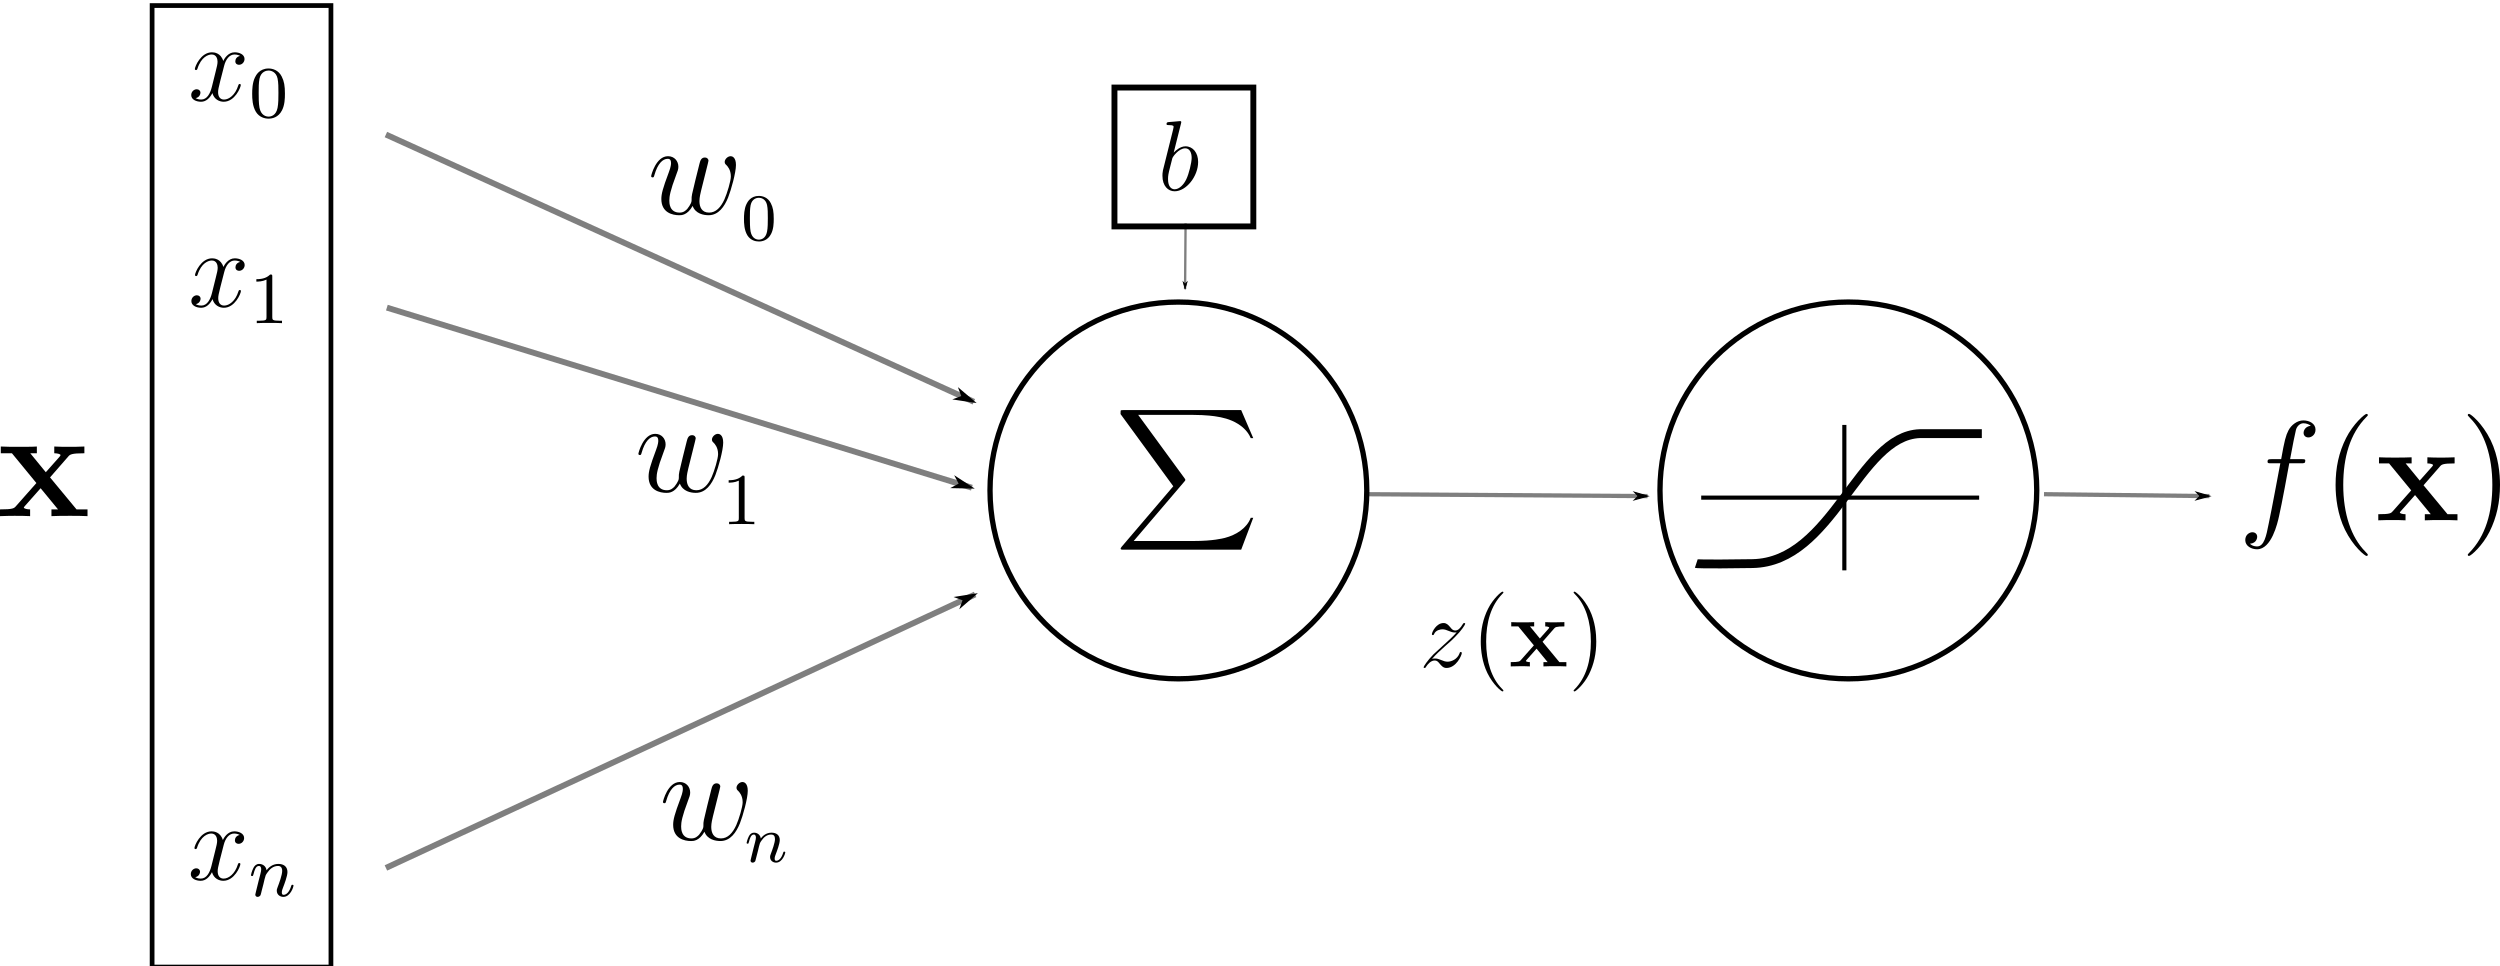 <svg xmlns:dc="http://purl.org/dc/elements/1.1/" xmlns:cc="http://creativecommons.org/ns#" xmlns:rdf="http://www.w3.org/1999/02/22-rdf-syntax-ns#" xmlns:svg="http://www.w3.org/2000/svg" xmlns="http://www.w3.org/2000/svg" xmlns:sodipodi="http://sodipodi.sourceforge.net/DTD/sodipodi-0.dtd" xmlns:inkscape="http://www.inkscape.org/namespaces/inkscape" width="423.45" height="163.658" version="1.1" inkscape:version="0.91 r13725" sodipodi:docname="artificial_neuron.svg" style=""><rect id="backgroundrect" width="100%" height="100%" x="0" y="0" fill="none" stroke="none"/>
  <defs id="defs4">
    <marker inkscape:stockid="Arrow1Lend" orient="auto" refY="0" refX="0" id="marker37521" style="overflow:visible" inkscape:isstock="true">
      <path id="path37523" d="M-10,0 L-14,4 L1.4901161193847656e-7,0 L-14,-4 L-10,0 z" style="fill:#000000;fill-opacity:1;fill-rule:evenodd;stroke:#000000;stroke-width:1pt;stroke-opacity:1" inkscape:connector-curvature="0"/>
    </marker>
    <marker inkscape:stockid="Arrow1Lend" orient="auto" refY="0" refX="0" id="marker23129" style="overflow:visible" inkscape:isstock="true">
      <path id="path23131" d="M-10,0 L-14,4 L1.4901161193847656e-7,0 L-14,-4 L-10,0 z" style="fill:#000000;fill-opacity:1;fill-rule:evenodd;stroke:#000000;stroke-width:1pt;stroke-opacity:1" inkscape:connector-curvature="0"/>
    </marker>
    <marker inkscape:isstock="true" style="overflow:visible" id="marker17938" refX="0" refY="0" orient="auto" inkscape:stockid="Arrow1Lend" inkscape:collect="always">
      <path style="fill:#000000;fill-opacity:1;fill-rule:evenodd;stroke:#000000;stroke-width:1pt;stroke-opacity:1" d="M-10,0 L-14,4 L1.4901161193847656e-7,0 L-14,-4 L-10,0 z" id="path17940" inkscape:connector-curvature="0"/>
    </marker>
    <marker inkscape:stockid="Arrow1Lend" orient="auto" refY="0" refX="0" id="Arrow1Lend" style="overflow:visible" inkscape:isstock="true" inkscape:collect="always">
      <path id="path17495" d="M-10,0 L-14,4 L1.4901161193847656e-7,0 L-14,-4 L-10,0 z" style="fill:#000000;fill-opacity:1;fill-rule:evenodd;stroke:#000000;stroke-width:1pt;stroke-opacity:1" inkscape:connector-curvature="0"/>
    </marker>
    <marker inkscape:isstock="true" style="overflow:visible" id="marker22221" refX="0" refY="0" orient="auto" inkscape:stockid="Arrow1Lend">
      <path inkscape:connector-curvature="0" style="fill:#000000;fill-opacity:1;fill-rule:evenodd;stroke:#000000;stroke-width:1pt;stroke-opacity:1" d="M-10,0 L-14,4 L1.4901161193847656e-7,0 L-14,-4 L-10,0 z" id="path22223"/>
    </marker>
    <marker inkscape:isstock="true" style="overflow:visible" id="marker21117" refX="0" refY="0" orient="auto" inkscape:stockid="Arrow1Lend" inkscape:collect="always">
      <path inkscape:connector-curvature="0" style="fill:#000000;fill-opacity:1;fill-rule:evenodd;stroke:#000000;stroke-width:1pt;stroke-opacity:1" d="M-10,0 L-14,4 L1.4901161193847656e-7,0 L-14,-4 L-10,0 z" id="path21119"/>
    </marker>
    <marker inkscape:isstock="true" style="overflow:visible" id="marker34054" refX="0" refY="0" orient="auto" inkscape:stockid="Arrow1Lend">
      <path inkscape:connector-curvature="0" style="fill:#000000;fill-opacity:1;fill-rule:evenodd;stroke:#000000;stroke-width:1pt;stroke-opacity:1" d="M-10,0 L-14,4 L1.4901161193847656e-7,0 L-14,-4 L-10,0 z" id="path34056"/>
    </marker>
    <marker inkscape:isstock="true" style="overflow:visible" id="marker34130" refX="0" refY="0" orient="auto" inkscape:stockid="Arrow1Lend">
      <path inkscape:connector-curvature="0" style="fill:#000000;fill-opacity:1;fill-rule:evenodd;stroke:#000000;stroke-width:1pt;stroke-opacity:1" d="M-10,0 L-14,4 L1.4901161193847656e-7,0 L-14,-4 L-10,0 z" id="path34132"/>
    </marker>
    <marker inkscape:stockid="Arrow1Lend" orient="auto" refY="0" refX="0" id="marker33821" style="overflow:visible" inkscape:isstock="true">
      <path id="path33823" d="M-10,0 L-14,4 L1.4901161193847656e-7,0 L-14,-4 L-10,0 z" style="fill:#000000;fill-opacity:1;fill-rule:evenodd;stroke:#000000;stroke-width:1pt;stroke-opacity:1" inkscape:connector-curvature="0"/>
    </marker>
    <marker inkscape:stockid="Arrow1Lend" orient="auto" refY="0" refX="0" id="marker33769" style="overflow:visible" inkscape:isstock="true">
      <path id="path33771" d="M-10,0 L-14,4 L1.4901161193847656e-7,0 L-14,-4 L-10,0 z" style="fill:#000000;fill-opacity:1;fill-rule:evenodd;stroke:#000000;stroke-width:1pt;stroke-opacity:1" inkscape:connector-curvature="0"/>
    </marker>
    <marker inkscape:stockid="Arrow1Lend" orient="auto" refY="0" refX="0" id="marker33723" style="overflow:visible" inkscape:isstock="true">
      <path id="path33725" d="M-10,0 L-14,4 L1.4901161193847656e-7,0 L-14,-4 L-10,0 z" style="fill:#000000;fill-opacity:1;fill-rule:evenodd;stroke:#000000;stroke-width:1pt;stroke-opacity:1" inkscape:connector-curvature="0"/>
    </marker>
    <marker inkscape:stockid="Arrow1Lend" orient="auto" refY="0" refX="0" id="marker33879" style="overflow:visible" inkscape:isstock="true">
      <path id="path33881" d="M-10,0 L-14,4 L1.4901161193847656e-7,0 L-14,-4 L-10,0 z" style="fill:#000000;fill-opacity:1;fill-rule:evenodd;stroke:#000000;stroke-width:1pt;stroke-opacity:1" inkscape:connector-curvature="0"/>
    </marker>
  </defs>
  <sodipodi:namedview id="base" pagecolor="#ffffff" bordercolor="#666666" borderopacity="1.0" inkscape:pageopacity="0.0" inkscape:pageshadow="2" inkscape:zoom="3.3584761" inkscape:cx="131.24463" inkscape:cy="102.96562" inkscape:document-units="px" inkscape:current-layer="layer1" showgrid="false" inkscape:window-width="2495" inkscape:window-height="1416" inkscape:window-x="65" inkscape:window-y="24" inkscape:window-maximized="1" fit-margin-top="0" fit-margin-left="0" fit-margin-right="0" fit-margin-bottom="0"/>
  
<g class="currentLayer" style=""><title>Layer 1</title>
    <g id="g17474" class="">
      <path sodipodi:nodetypes="cccc" inkscape:connector-curvature="0" id="path17468" d="m287.314,95.462 c0,0 0.425,0.14 9.505,0 c13.622,-0.219 17.955,-21.651 28.366,-22.012 l10.496,0 " style="fill:none;fill-rule:evenodd;stroke:#000000;stroke-width:1.5;stroke-linecap:butt;stroke-linejoin:miter;stroke-miterlimit:4;stroke-dasharray:none;stroke-opacity:1" stroke-width="0"/>
      <path inkscape:connector-curvature="0" id="path17470" d="m312.395,71.973 l0,24.633 " style="fill:none;fill-rule:evenodd;stroke:#000000;stroke-width:0.7;stroke-linecap:butt;stroke-linejoin:miter;stroke-miterlimit:4;stroke-dasharray:none;stroke-opacity:1" stroke-width="0"/>
      <path sodipodi:nodetypes="cc" style="fill:none;fill-rule:evenodd;stroke:#000000;stroke-width:0.7;stroke-linecap:butt;stroke-linejoin:miter;stroke-miterlimit:4;stroke-dasharray:none;stroke-opacity:1" d="m288.15,84.289 l47.078,0 " id="path17472" inkscape:connector-curvature="0" stroke-width="0"/>
    </g>
    <path sodipodi:nodetypes="cc" inkscape:connector-curvature="0" id="path17486" d="m65.365,22.788 l99.587,45.267 " style="opacity:0.5;fill:none;fill-rule:evenodd;stroke:#000000;stroke-width:1;stroke-linecap:butt;stroke-linejoin:miter;stroke-miterlimit:4;stroke-dasharray:none;stroke-dashoffset:0;stroke-opacity:1;marker-end:url(#Arrow1Lend)" class=""/>
    <path style="opacity:0.5;fill:none;fill-rule:evenodd;stroke:#000000;stroke-width:1;stroke-linecap:butt;stroke-linejoin:miter;stroke-miterlimit:4;stroke-dasharray:none;stroke-dashoffset:0;stroke-opacity:1;marker-end:url(#marker17938)" d="m65.365,147.009 l99.798,-46.32 " id="path17936" inkscape:connector-curvature="0" sodipodi:nodetypes="cc" class=""/><path style="opacity:0.5;fill:none;fill-rule:evenodd;stroke:#000000;stroke-width:1;stroke-linecap:butt;stroke-linejoin:miter;stroke-miterlimit:4;stroke-dasharray:none;stroke-dashoffset:0;stroke-opacity:1;marker-end:url(#marker17938)" d="m67.057,86.901 l96.028,-39.086 " inkscape:connector-curvature="0" sodipodi:nodetypes="cc" class="" id="svg_2" transform="rotate(39.258, 115.071, 67.358)"/>
    <path style="opacity:0.5;fill:none;fill-rule:evenodd;stroke:#000000;stroke-width:0.398;stroke-linecap:butt;stroke-linejoin:miter;stroke-miterlimit:4;stroke-dasharray:none;stroke-dashoffset:0;stroke-opacity:1;marker-end:url(#marker23129)" d="m200.813,37.836 l-0.085,11.109 " id="path22219" inkscape:connector-curvature="0" sodipodi:nodetypes="cc" class=""/>
    <path style="opacity:0.5;fill:none;fill-rule:evenodd;stroke:#000000;stroke-width:0.721;stroke-linecap:butt;stroke-linejoin:miter;stroke-miterlimit:4;stroke-dasharray:none;stroke-dashoffset:0;stroke-opacity:1;marker-end:url(#marker21117)" d="m231.255,83.707 l47.799,0.325 " id="path21115" inkscape:connector-curvature="0" sodipodi:nodetypes="cc" class=""/>
    <rect style="fill:#ffffff;fill-opacity:1;stroke:#000000;stroke-width:0.8;stroke-miterlimit:4;stroke-dasharray:none;stroke-dashoffset:0;stroke-opacity:1" id="rect4136-1" width="30.291" height="162.858" x="25.764" y="0.941" class=""/>
    <circle style="fill:none;fill-opacity:1;stroke:#000000;stroke-width:0.901;stroke-miterlimit:4;stroke-dasharray:none;stroke-dashoffset:0;stroke-opacity:1" id="path4138-0" cx="199.597" cy="83.07" r="31.909" class=""/>
    <g id="g29382" class="">
      <path inkscape:connector-curvature="0" d="m40.676,9.471 c-0.594,0.111 -0.817,0.557 -0.817,0.91 c0,0.446 0.353,0.594 0.613,0.594 c0.557,0 0.947,-0.483 0.947,-0.984 c0,-0.78 -0.892,-1.133 -1.672,-1.133 c-1.133,0 -1.765,1.115 -1.932,1.467 c-0.427,-1.393 -1.579,-1.467 -1.913,-1.467 c-1.895,0 -2.898,2.433 -2.898,2.842 c0,0.074 0.074,0.167 0.204,0.167 c0.149,0 0.186,-0.111 0.223,-0.186 c0.632,-2.062 1.876,-2.452 2.415,-2.452 c0.836,0 1.003,0.78 1.003,1.226 c0,0.409 -0.112,0.836 -0.334,1.728 l-0.632,2.545 c-0.279,1.115 -0.817,2.136 -1.802,2.136 c-0.093,0 -0.557,0 -0.947,-0.241 c0.669,-0.13 0.817,-0.687 0.817,-0.91 c0,-0.372 -0.279,-0.594 -0.632,-0.594 c-0.446,0 -0.929,0.39 -0.929,0.984 c0,0.78 0.873,1.133 1.672,1.133 c0.892,0 1.523,-0.706 1.913,-1.467 c0.297,1.096 1.226,1.467 1.913,1.467 c1.895,0 2.898,-2.433 2.898,-2.842 c0,-0.093 -0.074,-0.167 -0.186,-0.167 c-0.167,0 -0.186,0.093 -0.241,0.241 c-0.502,1.635 -1.579,2.396 -2.415,2.396 c-0.65,0 -1.003,-0.483 -1.003,-1.245 c0,-0.409 0.074,-0.706 0.372,-1.932 l0.65,-2.526 c0.279,-1.115 0.91,-1.932 1.765,-1.932 c0.037,0 0.557,0 0.947,0.241 z" id="use28720" stroke-width="0"/>
      <path inkscape:connector-curvature="0" d="m48.263,15.886 c0,-1.325 -0.136,-2.13 -0.545,-2.923 c-0.545,-1.09 -1.548,-1.362 -2.229,-1.362 c-1.56,0 -2.13,1.164 -2.303,1.511 c-0.446,0.904 -0.471,2.13 -0.471,2.774 c0,0.817 0.037,2.068 0.632,3.059 c0.57,0.916 1.486,1.152 2.142,1.152 c0.594,0 1.659,-0.186 2.279,-1.412 c0.458,-0.892 0.495,-1.994 0.495,-2.799 zm-2.774,3.864 c-0.421,0 -1.276,-0.198 -1.536,-1.498 c-0.136,-0.706 -0.136,-1.87 -0.136,-2.514 c0,-0.854 0,-1.721 0.136,-2.402 c0.26,-1.263 1.226,-1.387 1.536,-1.387 c0.421,0 1.276,0.211 1.523,1.337 c0.149,0.681 0.149,1.61 0.149,2.452 c0,0.731 0,1.845 -0.149,2.539 c-0.26,1.3 -1.115,1.474 -1.523,1.474 z" id="use28722" stroke-width="0"/>
    </g>
    
      <path inkscape:connector-curvature="0" d="m40.7,44.366 c-0.594,0.111 -0.817,0.557 -0.817,0.91 c0,0.446 0.353,0.594 0.613,0.594 c0.557,0 0.947,-0.483 0.947,-0.984 c0,-0.78 -0.892,-1.133 -1.672,-1.133 c-1.133,0 -1.765,1.115 -1.932,1.467 c-0.427,-1.393 -1.579,-1.467 -1.913,-1.467 c-1.895,0 -2.898,2.433 -2.898,2.842 c0,0.074 0.074,0.167 0.204,0.167 c0.149,0 0.186,-0.111 0.223,-0.186 c0.632,-2.062 1.876,-2.452 2.415,-2.452 c0.836,0 1.003,0.78 1.003,1.226 c0,0.409 -0.112,0.836 -0.334,1.728 l-0.632,2.545 c-0.279,1.115 -0.817,2.136 -1.802,2.136 c-0.093,0 -0.557,0 -0.947,-0.241 c0.669,-0.13 0.817,-0.687 0.817,-0.91 c0,-0.372 -0.279,-0.594 -0.632,-0.594 c-0.446,0 -0.929,0.39 -0.929,0.984 c0,0.78 0.873,1.133 1.672,1.133 c0.892,0 1.523,-0.706 1.913,-1.467 c0.297,1.096 1.226,1.467 1.913,1.467 c1.895,0 2.898,-2.433 2.898,-2.842 c0,-0.093 -0.074,-0.167 -0.186,-0.167 c-0.167,0 -0.186,0.093 -0.241,0.241 c-0.502,1.635 -1.579,2.396 -2.415,2.396 c-0.65,0 -1.003,-0.483 -1.003,-1.245 c0,-0.409 0.074,-0.706 0.372,-1.932 l0.65,-2.526 c0.279,-1.115 0.91,-1.932 1.765,-1.932 c0.037,0 0.557,0 0.947,0.241 z" id="use28724" stroke-width="0" class=""/>
      <path inkscape:connector-curvature="0" d="m46.119,46.842 c0,-0.334 -0.025,-0.347 -0.359,-0.347 c-0.508,0.495 -1.164,0.793 -2.34,0.793 l0,0.409 c0.334,0 1.003,0 1.721,-0.334 l0,6.353 c0,0.458 -0.037,0.607 -1.214,0.607 l-0.433,0 l0,0.409 c0.508,-0.037 1.573,-0.037 2.13,-0.037 c0.557,0 1.635,0 2.142,0.037 l0,-0.409 l-0.433,0 c-1.176,0 -1.214,-0.149 -1.214,-0.607 l0,-6.873 z" id="use28726" stroke-width="0" class=""/>
    
    <g id="g29390" class="">
      <path inkscape:connector-curvature="0" d="m40.607,141.426 c-0.594,0.111 -0.817,0.557 -0.817,0.91 c0,0.446 0.353,0.594 0.613,0.594 c0.557,0 0.947,-0.483 0.947,-0.984 c0,-0.78 -0.892,-1.133 -1.672,-1.133 c-1.133,0 -1.765,1.115 -1.932,1.467 c-0.427,-1.393 -1.579,-1.467 -1.913,-1.467 c-1.895,0 -2.898,2.433 -2.898,2.842 c0,0.074 0.074,0.167 0.204,0.167 c0.149,0 0.186,-0.111 0.223,-0.186 c0.632,-2.062 1.876,-2.452 2.415,-2.452 c0.836,0 1.003,0.78 1.003,1.226 c0,0.409 -0.112,0.836 -0.334,1.728 l-0.632,2.545 c-0.279,1.115 -0.817,2.136 -1.802,2.136 c-0.093,0 -0.557,0 -0.947,-0.241 c0.669,-0.13 0.817,-0.687 0.817,-0.91 c0,-0.372 -0.279,-0.594 -0.632,-0.594 c-0.446,0 -0.929,0.39 -0.929,0.984 c0,0.78 0.873,1.133 1.672,1.133 c0.892,0 1.523,-0.706 1.913,-1.467 c0.297,1.096 1.226,1.467 1.913,1.467 c1.895,0 2.898,-2.433 2.898,-2.842 c0,-0.093 -0.074,-0.167 -0.186,-0.167 c-0.167,0 -0.186,0.093 -0.241,0.241 c-0.502,1.635 -1.579,2.396 -2.415,2.396 c-0.65,0 -1.003,-0.483 -1.003,-1.245 c0,-0.409 0.074,-0.706 0.371,-1.932 l0.65,-2.526 c0.279,-1.115 0.91,-1.932 1.765,-1.932 c0.037,0 0.557,0 0.947,0.241 z" id="use28728" stroke-width="0"/>
      <path inkscape:connector-curvature="0" d="m44.615,149.76 c0.037,-0.186 0.161,-0.656 0.198,-0.842 c0.173,-0.669 0.173,-0.681 0.458,-1.09 c0.409,-0.607 0.991,-1.152 1.82,-1.152 c0.446,0 0.706,0.26 0.706,0.842 c0,0.681 -0.52,2.093 -0.755,2.7 c-0.161,0.409 -0.161,0.483 -0.161,0.644 c0,0.706 0.582,1.053 1.115,1.053 c1.214,0 1.721,-1.734 1.721,-1.895 c0,-0.124 -0.099,-0.161 -0.186,-0.161 c-0.149,0 -0.173,0.087 -0.211,0.211 c-0.297,1.015 -0.817,1.498 -1.288,1.498 c-0.198,0 -0.297,-0.124 -0.297,-0.409 c0,-0.285 0.099,-0.557 0.223,-0.867 c0.186,-0.471 0.731,-1.895 0.731,-2.588 c0,-0.929 -0.644,-1.375 -1.536,-1.375 c-1.003,0 -1.647,0.607 -2.006,1.077 c-0.087,-0.681 -0.632,-1.077 -1.263,-1.077 c-0.446,0 -0.755,0.285 -0.954,0.669 c-0.297,0.582 -0.421,1.201 -0.421,1.226 c0,0.111 0.087,0.161 0.186,0.161 c0.161,0 0.173,-0.05 0.26,-0.372 c0.149,-0.607 0.372,-1.337 0.892,-1.337 c0.322,0 0.396,0.31 0.396,0.582 c0,0.223 -0.062,0.458 -0.161,0.867 c-0.025,0.099 -0.211,0.83 -0.26,1.003 l-0.458,1.858 c-0.05,0.186 -0.124,0.495 -0.124,0.545 c0,0.285 0.235,0.384 0.396,0.384 c0.223,0 0.409,-0.149 0.495,-0.297 c0.037,-0.074 0.136,-0.495 0.198,-0.755 l0.285,-1.102 z" id="use28730" stroke-width="0"/>
    </g>
    <g id="g35345" class="">
      <rect y="14.829" x="188.767" height="23.523" width="23.523" id="rect20371-5" style="fill:none;fill-opacity:1;stroke:#000000;stroke-width:1;stroke-miterlimit:4;stroke-dasharray:none;stroke-dashoffset:0;stroke-opacity:1"/>
      <g id="g29544">
        <path id="use27611" d="m200.035,20.933 c0.017,-0.068 0.051,-0.169 0.051,-0.253 c0,-0.169 -0.169,-0.169 -0.203,-0.169 c-0.017,0 -0.625,0.051 -0.929,0.084 c-0.287,0.017 -0.54,0.051 -0.844,0.068 c-0.405,0.034 -0.523,0.051 -0.523,0.355 c0,0.169 0.169,0.169 0.338,0.169 c0.861,0 0.861,0.152 0.861,0.321 c0,0.118 -0.135,0.608 -0.203,0.912 l-0.405,1.621 c-0.169,0.675 -1.131,4.509 -1.199,4.813 c-0.084,0.422 -0.084,0.709 -0.084,0.929 c0,1.722 0.963,2.617 2.06,2.617 c1.959,0 3.985,-2.516 3.985,-4.965 c0,-1.554 -0.878,-2.651 -2.145,-2.651 c-0.878,0 -1.672,0.726 -1.993,1.064 l1.233,-4.914 zm-1.064,11.128 c-0.54,0 -1.131,-0.405 -1.131,-1.722 c0,-0.557 0.051,-0.878 0.355,-2.06 c0.051,-0.22 0.321,-1.3 0.388,-1.52 c0.034,-0.135 1.03,-1.638 2.178,-1.638 c0.743,0 1.081,0.743 1.081,1.621 c0,0.811 -0.473,2.719 -0.895,3.597 c-0.422,0.912 -1.199,1.722 -1.976,1.722 z" inkscape:connector-curvature="0" stroke-width="0"/>
      </g>
    </g>
    <path id="use27503" d="m8.474,80.864 l3.082,-3.533 c0.292,-0.345 0.531,-0.558 2.736,-0.558 l0,-1.142 c-1.488,0.053 -1.541,0.053 -2.444,0.053 c-0.77,0 -1.913,0 -2.657,-0.053 l0,1.142 c0.505,0 1.063,0.133 1.063,0.319 c0,0.053 -0.133,0.239 -0.186,0.292 l-2.311,2.603 l-2.63,-3.214 l1.116,0 l0,-1.142 c-0.611,0.053 -2.417,0.053 -3.135,0.053 c-0.797,0 -2.231,0 -2.975,-0.053 l0,1.142 l1.886,0 l4.144,5.047 l-3.453,3.905 c-0.319,0.372 -0.505,0.558 -2.71,0.558 l0,1.142 c1.594,-0.053 1.647,-0.053 2.471,-0.053 c0.77,0 1.886,0 2.63,0.053 l0,-1.142 c-0.505,0 -1.063,-0.133 -1.063,-0.319 c0,-0.027 0,-0.053 0.186,-0.266 l2.657,-3.002 l2.949,3.586 l-1.116,0 l0,1.142 c0.638,-0.053 2.417,-0.053 3.161,-0.053 c0.797,0 2.205,0 2.949,0.053 l0,-1.142 l-1.86,0 l-4.489,-5.419 z" inkscape:connector-curvature="0" class=""/>
    <path id="use35780" d="m210.232,93.104 l2.043,-5.404 l-0.422,0 c-0.659,1.756 -2.449,2.905 -4.391,3.411 c-0.355,0.084 -2.01,0.523 -5.252,0.523 l-10.183,0 l8.595,-10.081 c0.118,-0.135 0.152,-0.186 0.152,-0.27 c0,-0.034 0,-0.084 -0.118,-0.253 l-7.869,-10.757 l9.254,0 c2.263,0 3.8,0.236 3.951,0.27 c0.912,0.135 2.381,0.422 3.715,1.266 c0.422,0.27 1.57,1.03 2.145,2.398 l0.422,0 l-2.043,-4.745 l-19.96,0 c-0.388,0 -0.405,0.017 -0.456,0.118 c-0.017,0.051 -0.017,0.372 -0.017,0.557 l8.933,12.226 l-8.747,10.25 c-0.169,0.203 -0.169,0.287 -0.169,0.304 c0,0.186 0.152,0.186 0.456,0.186 l19.96,0 z" inkscape:connector-curvature="0" class=""/>
    <g id="g36369" class="">
      <path inkscape:connector-curvature="0" d="m389.798,78.469 c0.481,0 0.673,0 0.673,-0.457 c0,-0.24 -0.192,-0.24 -0.625,-0.24 l-1.947,0 C388.356,75.296 388.692,73.589 388.885,72.82 C389.029,72.243 389.534,71.69 390.159,71.69 c0.505,0 1.01,0.216 1.25,0.433 c-0.937,0.096 -1.226,0.793 -1.226,1.202 c0,0.481 0.361,0.769 0.817,0.769 c0.481,0 1.202,-0.409 1.202,-1.322 c0,-1.01 -1.01,-1.562 -2.067,-1.562 c-1.034,0 -2.043,0.769 -2.524,1.707 c-0.433,0.841 -0.673,1.707 -1.226,4.856 l-1.611,0 c-0.457,0 -0.697,0 -0.697,0.433 c0,0.264 0.144,0.264 0.625,0.264 l1.538,0 c-0.433,2.236 -1.418,7.668 -1.971,10.24 c-0.409,2.091 -0.769,3.846 -1.971,3.846 c-0.072,0 -0.769,0 -1.202,-0.457 c1.226,-0.096 1.226,-1.154 1.226,-1.178 c0,-0.481 -0.361,-0.769 -0.817,-0.769 c-0.481,0 -1.202,0.409 -1.202,1.322 c0,1.034 1.058,1.562 1.995,1.562 c2.452,0 3.461,-4.399 3.726,-5.601 c0.433,-1.851 1.611,-8.245 1.731,-8.966 l2.043,0 z" id="use35782" stroke-width="0"/>
      <path inkscape:connector-curvature="0" d="m401.058,93.974 c0,-0.072 0,-0.12 -0.409,-0.529 c-2.404,-2.428 -3.75,-6.394 -3.75,-11.298 c0,-4.663 1.13,-8.678 3.918,-11.514 c0.24,-0.216 0.24,-0.264 0.24,-0.337 c0,-0.144 -0.12,-0.192 -0.216,-0.192 c-0.312,0 -2.284,1.731 -3.461,4.086 c-1.226,2.428 -1.779,5 -1.779,7.957 c0,2.139 0.337,5 1.587,7.572 c1.418,2.885 3.389,4.447 3.654,4.447 c0.096,0 0.216,-0.048 0.216,-0.192 z" id="use35784" stroke-width="0"/>
      <path inkscape:connector-curvature="0" d="m410.499,82.195 l2.788,-3.197 c0.264,-0.312 0.481,-0.505 2.476,-0.505 l0,-1.034 c-1.346,0.048 -1.394,0.048 -2.211,0.048 c-0.697,0 -1.731,0 -2.404,-0.048 l0,1.034 c0.457,0 0.962,0.12 0.962,0.288 c0,0.048 -0.12,0.216 -0.168,0.264 l-2.091,2.356 l-2.38,-2.909 l1.01,0 l0,-1.034 c-0.553,0.048 -2.187,0.048 -2.836,0.048 c-0.721,0 -2.019,0 -2.692,-0.048 l0,1.034 l1.707,0 l3.75,4.567 l-3.125,3.534 c-0.288,0.337 -0.457,0.505 -2.452,0.505 l0,1.034 c1.442,-0.048 1.49,-0.048 2.236,-0.048 c0.697,0 1.707,0 2.38,0.048 l0,-1.034 c-0.457,0 -0.962,-0.12 -0.962,-0.288 c0,-0.024 0,-0.048 0.168,-0.24 l2.404,-2.716 l2.668,3.245 l-1.01,0 l0,1.034 c0.577,-0.048 2.187,-0.048 2.861,-0.048 c0.721,0 1.995,0 2.668,0.048 l0,-1.034 l-1.683,0 l-4.062,-4.904 z" id="use35786" stroke-width="0"/>
      <path inkscape:connector-curvature="0" d="m423.45,82.147 c0,-1.827 -0.24,-4.808 -1.587,-7.596 c-1.418,-2.885 -3.389,-4.447 -3.654,-4.447 c-0.096,0 -0.216,0.048 -0.216,0.192 c0,0.072 0,0.12 0.409,0.529 c2.404,2.428 3.75,6.394 3.75,11.298 c0,4.663 -1.13,8.678 -3.918,11.514 c-0.24,0.216 -0.24,0.264 -0.24,0.337 c0,0.144 0.12,0.192 0.216,0.192 c0.312,0 2.284,-1.731 3.461,-4.086 c1.226,-2.452 1.779,-5.048 1.779,-7.933 z" id="use35788" stroke-width="0"/>
    </g>
    <path id="use35792" d="m254.646,116.98 c0,-0.051 0,-0.084 -0.287,-0.372 c-1.689,-1.706 -2.634,-4.492 -2.634,-7.937 c0,-3.276 0.794,-6.096 2.753,-8.089 c0.169,-0.152 0.169,-0.186 0.169,-0.236 c0,-0.101 -0.084,-0.135 -0.152,-0.135 c-0.22,0 -1.604,1.216 -2.432,2.871 c-0.861,1.706 -1.25,3.512 -1.25,5.589 c0,1.503 0.236,3.512 1.115,5.319 c0.996,2.026 2.381,3.124 2.567,3.124 c0.068,0 0.152,-0.034 0.152,-0.135 z" inkscape:connector-curvature="0" class=""/>
    <path id="use35794" d="m261.278,108.705 l1.959,-2.246 c0.186,-0.22 0.338,-0.355 1.739,-0.355 l0,-0.726 c-0.946,0.034 -0.979,0.034 -1.554,0.034 c-0.49,0 -1.216,0 -1.689,-0.034 l0,0.726 c0.321,0 0.675,0.084 0.675,0.203 c0,0.034 -0.084,0.152 -0.118,0.186 l-1.469,1.655 l-1.672,-2.043 l0.709,0 l0,-0.726 c-0.388,0.034 -1.537,0.034 -1.993,0.034 c-0.507,0 -1.418,0 -1.891,-0.034 l0,0.726 l1.199,0 l2.634,3.208 l-2.195,2.482 c-0.203,0.236 -0.321,0.355 -1.722,0.355 l0,0.726 c1.013,-0.034 1.047,-0.034 1.57,-0.034 c0.49,0 1.199,0 1.672,0.034 l0,-0.726 c-0.321,0 -0.675,-0.084 -0.675,-0.203 c0,-0.017 0,-0.034 0.118,-0.169 l1.689,-1.908 l1.874,2.28 l-0.709,0 l0,0.726 c0.405,-0.034 1.537,-0.034 2.01,-0.034 c0.507,0 1.402,0 1.874,0.034 l0,-0.726 l-1.182,0 l-2.854,-3.445 z" inkscape:connector-curvature="0" class=""/>
    <path id="use35796" d="m270.376,108.672 c0,-1.283 -0.169,-3.377 -1.115,-5.336 c-0.996,-2.026 -2.381,-3.124 -2.567,-3.124 c-0.068,0 -0.152,0.034 -0.152,0.135 c0,0.051 0,0.084 0.287,0.372 c1.689,1.706 2.634,4.492 2.634,7.937 c0,3.276 -0.794,6.096 -2.753,8.089 c-0.169,0.152 -0.169,0.186 -0.169,0.236 c0,0.101 0.084,0.135 0.152,0.135 c0.22,0 1.604,-1.216 2.432,-2.871 c0.861,-1.722 1.25,-3.546 1.25,-5.573 z" inkscape:connector-curvature="0" class=""/>
    <circle r="31.909" cy="83.07" cx="313.075" id="circle36431" style="fill:none;fill-opacity:1;stroke:#000000;stroke-width:0.901;stroke-miterlimit:4;stroke-dasharray:none;stroke-dashoffset:0;stroke-opacity:1" class=""/>
    <path sodipodi:nodetypes="cc" inkscape:connector-curvature="0" id="path37519" d="m346.212,83.707 l28.008,0.325 " style="opacity:0.5;fill:none;fill-rule:evenodd;stroke:#000000;stroke-width:0.721;stroke-linecap:butt;stroke-linejoin:miter;stroke-miterlimit:4;stroke-dasharray:none;stroke-dashoffset:0;stroke-opacity:1;marker-end:url(#marker37521)" class=""/>
    <path id="use28666" d="m128.374,144.157 c0.034,-0.169 0.146,-0.597 0.18,-0.766 c0.158,-0.608 0.158,-0.619 0.417,-0.991 c0.371,-0.552 0.901,-1.047 1.655,-1.047 c0.405,0 0.642,0.236 0.642,0.766 c0,0.619 -0.473,1.903 -0.687,2.454 c-0.146,0.372 -0.146,0.439 -0.146,0.585 c0,0.642 0.529,0.957 1.013,0.957 c1.103,0 1.565,-1.576 1.565,-1.722 c0,-0.113 -0.09,-0.146 -0.169,-0.146 c-0.135,0 -0.158,0.079 -0.191,0.191 c-0.27,0.923 -0.743,1.362 -1.171,1.362 c-0.18,0 -0.27,-0.113 -0.27,-0.372 c0,-0.259 0.09,-0.507 0.203,-0.788 c0.169,-0.428 0.664,-1.722 0.664,-2.353 c0,-0.844 -0.585,-1.25 -1.396,-1.25 c-0.912,0 -1.497,0.552 -1.824,0.979 c-0.079,-0.619 -0.574,-0.979 -1.148,-0.979 c-0.405,0 -0.687,0.259 -0.867,0.608 c-0.27,0.529 -0.383,1.092 -0.383,1.115 c0,0.101 0.079,0.146 0.169,0.146 c0.146,0 0.158,-0.045 0.236,-0.338 c0.135,-0.552 0.338,-1.216 0.811,-1.216 c0.293,0 0.36,0.281 0.36,0.529 c0,0.203 -0.056,0.417 -0.146,0.788 c-0.023,0.09 -0.191,0.754 -0.236,0.912 l-0.417,1.689 c-0.045,0.169 -0.113,0.45 -0.113,0.495 c0,0.259 0.214,0.349 0.36,0.349 c0.203,0 0.372,-0.135 0.45,-0.27 c0.034,-0.068 0.124,-0.45 0.18,-0.687 l0.259,-1.002 z" inkscape:connector-curvature="0" class=""/>
    <path id="use28650" d="m131.057,37.078 c0,-1.205 -0.124,-1.936 -0.495,-2.657 c-0.495,-0.991 -1.407,-1.238 -2.026,-1.238 c-1.418,0 -1.936,1.058 -2.094,1.373 c-0.405,0.822 -0.428,1.936 -0.428,2.522 c0,0.743 0.034,1.88 0.574,2.781 c0.518,0.833 1.351,1.047 1.948,1.047 c0.54,0 1.509,-0.169 2.071,-1.283 c0.417,-0.811 0.45,-1.812 0.45,-2.544 zm-2.522,3.512 c-0.383,0 -1.16,-0.18 -1.396,-1.362 c-0.124,-0.642 -0.124,-1.7 -0.124,-2.285 c0,-0.777 0,-1.565 0.124,-2.184 c0.236,-1.148 1.115,-1.261 1.396,-1.261 c0.383,0 1.16,0.191 1.385,1.216 c0.135,0.619 0.135,1.464 0.135,2.229 c0,0.664 0,1.677 -0.135,2.308 c-0.236,1.182 -1.013,1.34 -1.385,1.34 z" inkscape:connector-curvature="0" class=""/>
    <path id="use9054" d="m242.55,111.609 c0.726,-0.827 1.317,-1.351 2.161,-2.111 c1.013,-0.878 1.452,-1.3 1.689,-1.554 c1.182,-1.165 1.773,-2.145 1.773,-2.28 c0,-0.135 -0.135,-0.135 -0.169,-0.135 c-0.118,0 -0.152,0.068 -0.236,0.186 c-0.422,0.726 -0.827,1.081 -1.266,1.081 c-0.355,0 -0.54,-0.152 -0.861,-0.557 c-0.355,-0.422 -0.642,-0.709 -1.131,-0.709 c-1.233,0 -1.976,1.537 -1.976,1.891 c0,0.051 0.017,0.152 0.169,0.152 c0.135,0 0.152,-0.068 0.203,-0.186 c0.287,-0.675 1.098,-0.794 1.418,-0.794 c0.355,0 0.692,0.118 1.047,0.27 c0.642,0.27 0.912,0.27 1.081,0.27 c0.118,0 0.186,0 0.27,-0.017 c-0.557,0.659 -1.469,1.469 -2.229,2.161 l-1.706,1.57 c-1.03,1.047 -1.655,2.043 -1.655,2.161 c0,0.101 0.084,0.135 0.186,0.135 c0.101,0 0.118,-0.017 0.236,-0.22 c0.27,-0.422 0.811,-1.047 1.435,-1.047 c0.355,0 0.523,0.118 0.861,0.54 c0.321,0.372 0.608,0.726 1.148,0.726 c1.655,0 2.601,-2.145 2.601,-2.533 c0,-0.068 -0.017,-0.169 -0.186,-0.169 c-0.135,0 -0.152,0.068 -0.203,0.236 c-0.372,0.996 -1.368,1.402 -2.026,1.402 c-0.355,0 -0.692,-0.118 -1.047,-0.27 c-0.675,-0.27 -0.861,-0.27 -1.081,-0.27 c-0.169,0 -0.355,0 -0.507,0.068 z" inkscape:connector-curvature="0" class=""/>
    <path id="use3515" d="m117.319,34.88 c0.488,1.33 1.862,1.574 2.705,1.574 c1.685,0 2.682,-1.463 3.303,-2.993 c0.51,-1.286 1.33,-4.212 1.33,-5.52 c0,-1.352 -0.687,-1.485 -0.887,-1.485 c-0.532,0 -1.02,0.532 -1.02,0.975 c0,0.266 0.155,0.421 0.266,0.51 c0.2,0.199 0.776,0.798 0.776,1.951 c0,0.754 -0.621,2.838 -1.086,3.879 c-0.621,1.352 -1.441,2.239 -2.594,2.239 c-1.241,0 -1.64,-0.931 -1.64,-1.951 c0,-0.643 0.199,-1.419 0.288,-1.796 l0.931,-3.724 c0.111,-0.443 0.31,-1.219 0.31,-1.308 c0,-0.333 -0.266,-0.554 -0.599,-0.554 c-0.643,0 -0.798,0.554 -0.931,1.086 c-0.222,0.865 -1.153,4.611 -1.241,5.099 c-0.089,0.377 -0.089,0.621 -0.089,1.108 c0,0.532 -0.709,1.374 -0.732,1.419 c-0.244,0.244 -0.599,0.621 -1.286,0.621 c-1.751,0 -1.751,-1.663 -1.751,-2.039 c0,-0.709 0.155,-1.685 1.153,-4.323 c0.266,-0.687 0.377,-0.975 0.377,-1.419 c0,-0.931 -0.665,-1.773 -1.751,-1.773 c-2.039,0 -2.86,3.214 -2.86,3.392 c0,0.089 0.089,0.2 0.244,0.2 c0.2,0 0.222,-0.089 0.31,-0.399 c0.554,-1.951 1.419,-2.749 2.239,-2.749 c0.222,0 0.576,0.022 0.576,0.732 c0,0.111 0,0.576 -0.377,1.552 c-1.042,2.771 -1.264,3.68 -1.264,4.522 c0,2.328 1.906,2.749 3.037,2.749 c0.377,0 1.374,0 2.261,-1.574 z" inkscape:connector-curvature="0" class=""/>
    <path inkscape:connector-curvature="0" d="m119.319,140.88 c0.488,1.33 1.862,1.574 2.705,1.574 c1.685,0 2.682,-1.463 3.303,-2.993 c0.51,-1.286 1.33,-4.212 1.33,-5.52 c0,-1.352 -0.687,-1.485 -0.887,-1.485 c-0.532,0 -1.02,0.532 -1.02,0.975 c0,0.266 0.155,0.421 0.266,0.51 c0.2,0.199 0.776,0.798 0.776,1.951 c0,0.754 -0.621,2.838 -1.086,3.879 c-0.621,1.352 -1.441,2.239 -2.594,2.239 c-1.241,0 -1.64,-0.931 -1.64,-1.951 c0,-0.643 0.199,-1.419 0.288,-1.796 l0.931,-3.724 c0.111,-0.443 0.31,-1.219 0.31,-1.308 c0,-0.333 -0.266,-0.554 -0.599,-0.554 c-0.643,0 -0.798,0.554 -0.931,1.086 c-0.222,0.865 -1.153,4.611 -1.241,5.099 c-0.089,0.377 -0.089,0.621 -0.089,1.108 c0,0.532 -0.709,1.374 -0.732,1.419 c-0.244,0.244 -0.599,0.621 -1.286,0.621 c-1.751,0 -1.751,-1.663 -1.751,-2.039 c0,-0.709 0.155,-1.685 1.153,-4.323 c0.266,-0.687 0.377,-0.975 0.377,-1.419 c0,-0.931 -0.665,-1.773 -1.751,-1.773 c-2.039,0 -2.86,3.214 -2.86,3.392 c0,0.089 0.089,0.2 0.244,0.2 c0.2,0 0.222,-0.089 0.31,-0.399 c0.554,-1.951 1.419,-2.749 2.239,-2.749 c0.222,0 0.576,0.022 0.576,0.732 c0,0.111 0,0.576 -0.377,1.552 c-1.042,2.771 -1.264,3.68 -1.264,4.522 c0,2.328 1.906,2.749 3.037,2.749 c0.377,0 1.374,0 2.261,-1.574 z" id="path12765" class=""/>
  <rect fill="none" stroke="#e84141" style="color: rgb(0, 0, 0);" stroke-width="2" stroke-linejoin="round" stroke-dashoffset="" fill-rule="nonzero" id="svg_3" x="355" y="130" width="0" height="8"/><g class=""><path inkscape:connector-curvature="0" d="m126.119,80.896 c0,-0.334 -0.025,-0.347 -0.359,-0.347 c-0.508,0.495 -1.164,0.793 -2.34,0.793 l0,0.409 c0.334,0 1.003,0 1.721,-0.334 l0,6.353 c0,0.458 -0.037,0.607 -1.214,0.607 l-0.433,0 l0,0.409 c0.508,-0.037 1.573,-0.037 2.13,-0.037 c0.557,0 1.635,0 2.142,0.037 l0,-0.409 l-0.433,0 c-1.176,0 -1.214,-0.149 -1.214,-0.607 l0,-6.873 z" stroke-width="0" class="" id="svg_5"/><path d="m115.157,81.907 c0.488,1.33 1.862,1.574 2.705,1.574 c1.685,0 2.682,-1.463 3.303,-2.993 c0.51,-1.286 1.33,-4.212 1.33,-5.52 c0,-1.352 -0.687,-1.485 -0.887,-1.485 c-0.532,0 -1.02,0.532 -1.02,0.975 c0,0.266 0.155,0.421 0.266,0.51 c0.2,0.199 0.776,0.798 0.776,1.951 c0,0.754 -0.621,2.838 -1.086,3.879 c-0.621,1.352 -1.441,2.239 -2.594,2.239 c-1.241,0 -1.64,-0.931 -1.64,-1.951 c0,-0.643 0.199,-1.419 0.288,-1.796 l0.931,-3.724 c0.111,-0.443 0.31,-1.219 0.31,-1.308 c0,-0.333 -0.266,-0.554 -0.599,-0.554 c-0.643,0 -0.798,0.554 -0.931,1.086 c-0.222,0.865 -1.153,4.611 -1.241,5.099 c-0.089,0.377 -0.089,0.621 -0.089,1.108 c0,0.532 -0.709,1.374 -0.732,1.419 c-0.244,0.244 -0.599,0.621 -1.286,0.621 c-1.751,0 -1.751,-1.663 -1.751,-2.039 c0,-0.709 0.155,-1.685 1.153,-4.323 c0.266,-0.687 0.377,-0.975 0.377,-1.419 c0,-0.931 -0.665,-1.773 -1.751,-1.773 c-2.039,0 -2.86,3.214 -2.86,3.392 c0,0.089 0.089,0.2 0.244,0.2 c0.2,0 0.222,-0.089 0.31,-0.399 c0.554,-1.951 1.419,-2.749 2.239,-2.749 c0.222,0 0.576,0.022 0.576,0.732 c0,0.111 0,0.576 -0.377,1.552 c-1.042,2.771 -1.264,3.68 -1.264,4.522 c0,2.328 1.906,2.749 3.037,2.749 c0.377,0 1.374,0 2.261,-1.574 z" inkscape:connector-curvature="0" class="" id="svg_6"/></g></g></svg>
